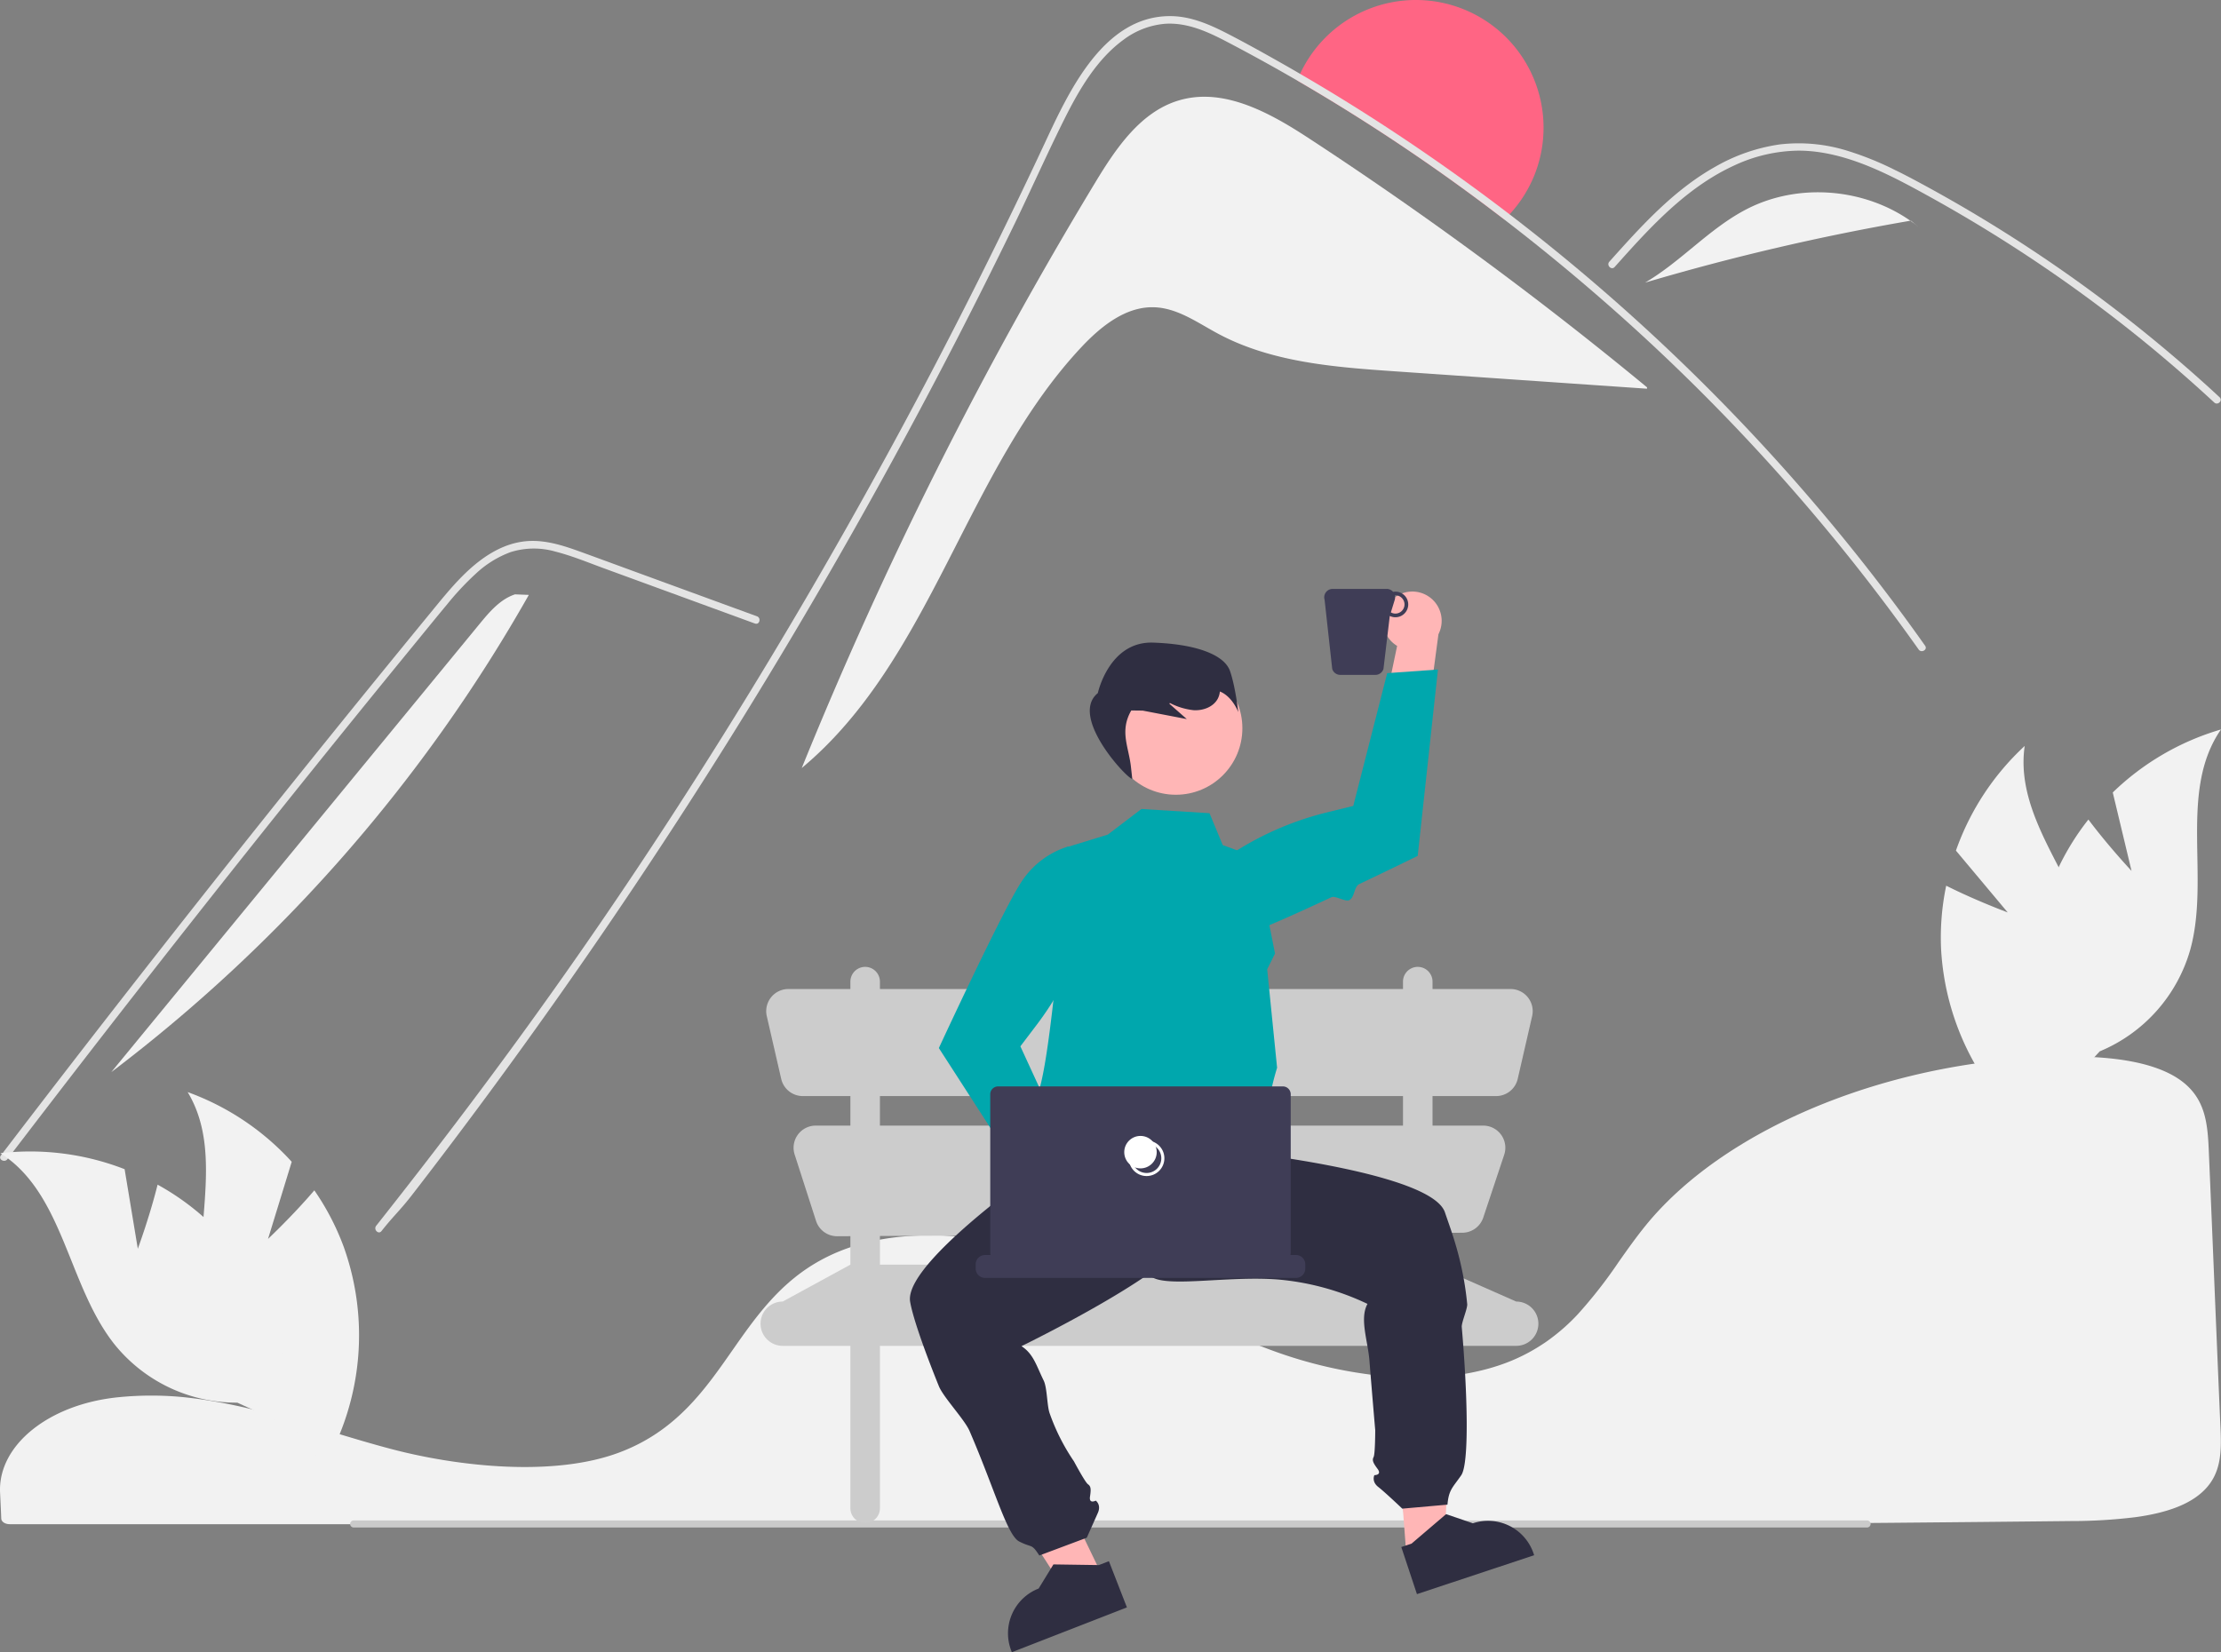 <svg xmlns="http://www.w3.org/2000/svg" data-name="Layer 1" width="748.83" height="557.2" viewBox="0 0 748.83 557.2" xmlns:xlink="http://www.w3.org/1999/xlink"><rect x="0" y="0" width="748.83" height="557.2" fill="#808080" stroke="none"/><path d="M276.601,642.057c-3.6,0-7.207.171-10.729.516l-.513.05c-23.365,2.378-40.456,16.173-39.753,32.09l.136,2.878c.09,1.819.185,3.775.264,5.945.043,1.07,1.311,1.892,2.889,1.892H803.628c40.521-.283,80.896-.64,119.996-1.06a177.652,177.652,0,0,0,21.954-1.31c10.866-1.48,18.408-4.415,23.058-8.972h.001c5.783-5.65,5.966-12.766,5.616-20.805-.712-16.232-1.419-33.285-2.124-50.286-.623-14.983-1.243-29.927-1.863-44.233-.383-8.49-1.235-15.984-7.803-21.712-7.119-6.194-20.101-9.334-38.588-9.334-.223,0-.445,0-.671.001-57.936.237-115.342,23.171-142.845,57.067-3.167,3.903-6.118,8.082-8.972,12.124a158.916,158.916,0,0,1-13.78,17.664,66.949,66.949,0,0,1-9.103,8.169c-.223.178-.479.368-.749.549-.618.464-1.265.911-1.895,1.31a62.041,62.041,0,0,1-11.609,6.076l-.407.157c-.306.126-.638.252-.97.367a68.209,68.209,0,0,1-7.17,2.206c-10.484,2.66-22.405,3.298-35.432,1.894a151.752,151.752,0,0,1-35.23-8.265c-12.062-4.389-23.353-9.86-34.272-15.151-4.796-2.325-9.757-4.729-14.711-7.006-.931-.429-1.847-.848-2.777-1.267-6.051-2.715-11.537-4.957-16.77-6.854a146.281,146.281,0,0,0-39.965-8.521c-14.409-.908-27.107.805-37.732,5.079a60.65,60.65,0,0,0-8.535,4.233c-12.585,7.523-20.343,18.627-27.845,29.365-9.332,13.356-18.983,27.169-38.038,34.329-21.988,8.27-54.084,4.834-76.791-1.141-7.139-1.879-14.27-4.04-21.166-6.131q-4.178-1.267-8.361-2.517c-5.481-1.629-9.966-2.877-14.116-3.931l-1.313-.336c-.73-.183-1.461-.365-2.205-.539-4.929-1.191-9.519-2.129-14.039-2.866l-1.069-.18c-2.144-.325-4.148-.596-6.115-.823l-.785-.09A109.238,109.238,0,0,0,276.601,642.057Z" transform="translate(-225.585 -171.4)" fill="#f2f2f2"/><path d="M343.64,685.351a1.191,1.191,0,0,1,1.187-1.195h510.294a1.191,1.191,0,0,1,0,2.381h-510.294A1.191,1.191,0,0,1,343.64,685.351Z" transform="translate(-225.585 -171.4)" fill="#cacaca"/><path d="M746.005,214.44a42.86,42.86,0,0,1-11.46,29.24c-.56.61-1.15,1.2-1.75,1.77a650.403,650.403,0,0,0-69.84-46.89c.3-.76.62-1.51.97-2.25a43.043,43.043,0,0,1,82.08,18.13Z" transform="translate(-225.585 -171.4)" fill="#ff6584"/><path d="M780.915,302.04l-.04.45q-42.465-2.925-84.92-5.86c-20.45-1.41-41.61-3.01-59.68-12.69-6.86-3.67-13.54-8.57-21.32-8.91-9.65-.43-18.07,6.32-24.69,13.36-39.13,41.68-50.46,105.41-94.36,142.02a1394.138,1394.138,0,0,1,98.86-197.31c7.04-11.65,15.39-24.09,28.46-27.89,12.47-3.63,25.23,1.67,36.71,8.47,2.46,1.46,4.86,2.99,7.18,4.51q26.535,17.37,52.2,36.07Q750.83,277.195,780.915,302.04Z" transform="translate(-225.585 -171.4)" fill="#f2f2f2"/><path d="M872.475,390.44a670.651,670.651,0,0,0-104.75-116.27q-16.965-14.91-34.93-28.72a650.403,650.403,0,0,0-69.84-46.89q-11.94-6.93-24.16-13.31c-6.33-3.29-13.07-6.3-20.37-5.83a27.102,27.102,0,0,0-14.07,5.41c-8.97,6.55-14.91,16.78-19.8,26.53-4.28,8.55-8.27,17.27-12.34,25.94-1.73,3.69-3.46,7.37-5.25,11.03q-9.36,19.23-19.16,38.25-12.63,24.51-25.99,48.65-28.065,50.745-59.23,99.66-45.81,71.895-98.02,139.43c-4.27,5.51-6.03,6.79-10.36,12.26-1,1.28-2.78-.52-1.79-1.79,36.11-45.64,67.55-88.76,99.25-137.58q35.85-55.215,67.76-112.88,10.245-18.495,20.06-37.22,15.885-30.315,30.67-61.2,3.9-8.13,7.72-16.32c8.09-17.33,19.87-43.1,42.62-42.75,6.69.1,12.9,2.81,18.76,5.81,5.97,3.07,11.83,6.33,17.68,9.64q3.51,1.98,6.99,4.02,13.785,8.01,27.16,16.69,22.32,14.475,43.46,30.68,10.035,7.695,19.77,15.74a673.547,673.547,0,0,1,109.09,114.31q5.745,7.635,11.25,15.44C875.595,390.5,873.405,391.76,872.475,390.44Z" transform="translate(-225.585 -171.4)" fill="#e4e4e4"/><path d="M769.977,261.442c1.322-1.474,2.635-2.947,3.966-4.421C784.435,245.418,795.692,233.949,810.1,227.297a52.457,52.457,0,0,1,21.977-5.094c7.865.025,15.552,2.088,22.819,4.976,3.436,1.373,6.796,2.93,10.104,4.589,3.781,1.903,7.495,3.932,11.191,5.979q10.408,5.76,20.546,12.024,20.171,12.466,39.079,26.836,9.802,7.452,19.199,15.393,8.74,7.376,17.127,15.148c1.196,1.103,2.981-.682,1.785-1.785-1.474-1.373-2.964-2.737-4.454-4.084q-6.315-5.709-12.833-11.199-11.885-10.029-24.385-19.283-19.439-14.399-40.216-26.844-10.383-6.214-21.051-11.906c-2.147-1.145-4.32-2.265-6.518-3.326a103.899,103.899,0,0,0-15.493-6.307,55.117,55.117,0,0,0-23.4-2.299,60.923,60.923,0,0,0-21.59,7.469c-14.146,7.907-25.118,20.133-35.795,32.065C767.114,260.861,768.891,262.655,769.977,261.442Z" transform="translate(-225.585 -171.4)" fill="#e4e4e4"/><path d="M480.127,381.683l-33.898-12.398-16.83-6.156c-5.481-2.005-10.95-4.287-16.616-5.723a26.214,26.214,0,0,0-15.04.192,34.663,34.663,0,0,0-11.73,7.272,95.195,95.195,0,0,0-9.621,10.275c-3.664,4.404-7.274,8.853-10.901,13.288q-22.45,27.456-44.606,55.149-22.156,27.693-44.016,55.622-21.913,27.997-43.525,56.228-2.647,3.458-5.29,6.92c-.973,1.275-3.168.018-2.181-1.275q21.771-28.515,43.846-56.797,22.129-28.349,44.564-56.458,22.434-28.108,45.172-55.973,5.665-6.942,11.348-13.868c3.196-3.895,6.356-7.832,9.862-11.458,6.435-6.655,14.474-12.536,24.097-12.696,5.658-.094,11.133,1.702,16.39,3.603,5.667,2.05,11.32,4.139,16.98,6.209l34.135,12.485,8.534,3.121c1.514.554.86,2.996-.672,2.436Z" transform="translate(-225.585 -171.4)" fill="#e4e4e4"/><path d="M814.561,241.898c17.226-8.853,39.287-7.119,55.116,3.942a786.115,786.115,0,0,0-89.437,20.874C792.44,259.564,801.984,248.362,814.561,241.898Z" transform="translate(-225.585 -171.4)" fill="#f2f2f2"/><path d="M869.847,245.809l3.316,2.696c-1.122-.943-2.288-1.828-3.486-2.665C869.734,245.83,869.79,245.819,869.847,245.809Z" transform="translate(-225.585 -171.4)" fill="#f2f2f2"/><path d="M387.289,381.807c3.337-4.062,6.944-8.315,11.936-9.964l4.66.184A528.553,528.553,0,0,1,263.104,532.971Q325.197,457.389,387.289,381.807Z" transform="translate(-225.585 -171.4)" fill="#f2f2f2"/><path d="M736.794,610.343l-28.217-12.449V587.192l10.056-.057a7.469,7.469,0,0,0,7.044-5.107l7.064-21.193a7.469,7.469,0,0,0-7.086-9.831h-17.078v-9.959h21.44a7.469,7.469,0,0,0,7.279-5.796l4.865-21.163a7.469,7.469,0,0,0-7.279-9.143H708.576v-2.49a4.979,4.979,0,0,0-9.959,0v2.49H522.26v-2.49a4.979,4.979,0,0,0-9.959,0v2.49h-20.911a7.469,7.469,0,0,0-7.279,9.143l4.865,21.163a7.469,7.469,0,0,0,7.279,5.796h16.046v9.959H500.617a7.469,7.469,0,0,0-7.109,9.76L500.718,583.141a7.469,7.469,0,0,0,7.151,5.178l4.432-.025v9.6l-22.823,12.449a7.469,7.469,0,0,0-7.469,7.469v0a7.469,7.469,0,0,0,7.469,7.469h22.823v54.774a4.979,4.979,0,0,0,9.959,0V625.281H698.617v54.774a4.979,4.979,0,0,0,9.959,0V625.281h28.217a7.469,7.469,0,0,0,7.469-7.469v0A7.469,7.469,0,0,0,736.794,610.343Zm-214.533-69.298H698.617v9.959H522.26Zm0,56.849v-9.656l176.357-.991v10.646Z" transform="translate(-225.585 -171.4)" fill="#ccc"/><path d="M315.956,589.214l7.985-26.005a87.77,87.77,0,0,0-35.084-23.506c13.124,21.743.407,50.108,5.706,74.946a52.794,52.794,0,0,0,28.277,35.978l12.117,15.014a88.466,88.466,0,0,0,6.502-73.787,85.453,85.453,0,0,0-9.894-19.018C324.364,581.302,315.956,589.214,315.956,589.214Z" transform="translate(-225.585 -171.4)" fill="#f2f2f2"/><path d="M272.05,592.537l-4.451-26.836a87.77,87.77,0,0,0-41.885-5.392c21.444,13.608,22.711,44.667,38.532,64.535a52.794,52.794,0,0,0,41.355,19.591l17.541,8.034a88.466,88.466,0,0,0-27.088-68.942,85.452,85.452,0,0,0-17.337-12.609C276.048,581.705,272.05,592.537,272.05,592.537Z" transform="translate(-225.585 -171.4)" fill="#f2f2f2"/><path d="M902.511,479.118,885.044,458.264a87.77,87.77,0,0,1,23.186-35.296c-3.639,25.135,19.106,46.324,23.879,71.269a52.794,52.794,0,0,1-12.066,44.141l-5.327,18.543a88.466,88.466,0,0,1-34.677-65.454,85.452,85.452,0,0,1,1.723-21.368C891.687,475.098,902.511,479.118,902.511,479.118Z" transform="translate(-225.585 -171.4)" fill="#f2f2f2"/><path d="M944.254,465.111,937.921,438.655a87.77,87.77,0,0,1,36.494-21.251c-14.467,20.874-3.559,49.983-10.412,74.438a52.794,52.794,0,0,1-30.485,34.127l-13.038,14.221a88.466,88.466,0,0,1-1.846-74.05,85.453,85.453,0,0,1,11.072-18.357C936.359,456.685,944.254,465.111,944.254,465.111Z" transform="translate(-225.585 -171.4)" fill="#f2f2f2"/><polygon points="373.867 536.045 362.393 541.58 335.583 499.958 352.517 491.789 373.867 536.045" fill="#ffb6b6"/><path d="M600.746,539.922,590.548,555.309s-60.634,40.153-58.103,55.09c.885,5.225,4.733,16.216,9.682,28.465,1.521,3.764,8.666,11.244,10.341,15.115,8.455,19.54,12.665,35.174,16.726,37.266,4.51,2.338,4.048.483,6.811,4.745l16-6s2.492-5.594,3.73-8.365-.703-4.149-.703-4.149-2.349,1.252-1.941-1.378.267-3.46-.703-4.149-4.726-7.736-4.726-7.736a69.822,69.822,0,0,1-8.194-16.234c-.893-2.521-.804-8.562-2-11-2.52-5.137-3.412-8.929-7.484-11.6,0,0,51.267-24.907,56.077-36.82s-.139-51.196-.139-51.196Z" transform="translate(-225.585 -171.4)" fill="#2f2e41"/><path d="M605.536,713.49,566.738,728.6l-.191-.491A16.207,16.207,0,0,1,575.766,707.127l.001-0,4.993-8.137,15.317.227,3.387-1.319Z" transform="translate(-225.585 -171.4)" fill="#2f2e41"/><polygon points="470.462 475.448 489.209 474.029 486.873 523.483 474.17 524.444 470.462 475.448" fill="#ffb6b6"/><path d="M593.027,553.529c-4.311-18.982,7.837,37.617,20.437,48.199,4.954,4.161,25.693-.146,42.862,1.166a87.671,87.671,0,0,1,30.32,8.236c-2.739,4.991.127,12.44.66,19.137.972,12.217,1.951,23.451,1.951,23.451s-.009,7.985-.543,9.049-.268,1.863,1.326,3.994-1.067,2.128-1.067,2.128-1.067,2.128,1.326,3.994,8.074,7.301,8.074,7.301l15.237-1.353c.44-5.061,1.755-5.726,4.64-9.907,2.746-3.956,2.117-27.695.182-49.977-.131-1.51,1.975-6.261,1.833-7.752-1.43-14.951-5.641-25.314-7.499-30.908-1.281-3.86-7.435-7.188-15.752-9.992-1.269-.428-2.589-.844-3.949-1.247-22.935-6.803-57.459-10.145-57.459-10.145l-18.877-16.79Z" transform="translate(-225.585 -171.4)" fill="#2f2e41"/><path d="M698.047,693.13l3.449-1.145,11.649-9.948,9.036,3.079.001-0a16.207,16.207,0,0,1,20.487,10.274l.166.5-39.515,13.121Z" transform="translate(-225.585 -171.4)" fill="#2f2e41"/><path d="M610.424,444.232l-11.34,8.635-13.676,4.203s-5.654,79.528-10.748,84.623-.5,5.231-1.524,11.849-3.512,20.184-3.512,20.184c34.387,18.203,64.032,18.691,87.845-2.609a5.931,5.931,0,0,0-3.236-6.695c-4.432-2.352,4.086-13.328.464-15.163s1.472-17.755,1.472-17.755l-3.342-33.216,2.64-5.31-6.443-32.489-11.18-4.083-4.466-10.76Z" transform="translate(-225.585 -171.4)" fill="#00a7ad"/><circle cx="396.448" cy="245.596" r="22.431" fill="#ffb6b6"/><path d="M603.32,585.581a9.83,9.83,0,0,0-11.207-10.08l-15.982-31.064L567.227,560.257l16.541,27.073a9.884,9.884,0,0,0,19.551-1.749Z" transform="translate(-225.585 -171.4)" fill="#ffb6b6"/><path d="M576.406,577.982l-34.278-53.127.113-.244c.129-.28,7.892-17.045,15.413-32.4,1.158-2.365,2.311-4.696,3.429-6.928q.724-1.445,1.426-2.83c3.159-6.228,5.919-11.375,7.566-13.82A29.015,29.015,0,0,1,585.45,456.968l.159-.041.151.063a14.724,14.724,0,0,1,8.763,16.198,104.296,104.296,0,0,1-19.353,43.755l-5.557,7.325,19.312,41.985Z" transform="translate(-225.585 -171.4)" fill="#00a7ad"/><path d="M665.672,597.791v1.427a3.152,3.152,0,0,1-3.152,3.152H557.698a3.152,3.152,0,0,1-3.152-3.152V597.791a3.152,3.152,0,0,1,3.152-3.152H559.559a2.651,2.651,0,0,1-.102-.708V540.431a2.645,2.645,0,0,1,2.643-2.643h96.017a2.645,2.645,0,0,1,2.643,2.643v53.5a2.498,2.498,0,0,1-.102.708h1.861A3.152,3.152,0,0,1,665.672,597.791Z" transform="translate(-225.585 -171.4)" fill="#3f3d56"/><path d="M612.174,568.015a5.991,5.991,0,1,1,5.991-5.991A5.997,5.997,0,0,1,612.174,568.015Zm0-10.949a4.958,4.958,0,1,0,4.958,4.958A4.964,4.964,0,0,0,612.174,557.066Z" transform="translate(-225.585 -171.4)" fill="#fff"/><circle cx="384.524" cy="388.559" r="5.474" fill="#fff"/><path d="M694.279,374.336a9.83,9.83,0,0,0,2.359,14.888l-7.146,34.195,16.879-6.683,4.198-31.448A9.884,9.884,0,0,0,694.279,374.336Z" transform="translate(-225.585 -171.4)" fill="#ffb6b6"/><path d="M710.402,397.187l-6.826,62.857-.242.119c-.199.098-8.847,4.339-19.461,9.391-1.791.852-1.534,4.543-3.405,5.426-1.289.608-4.693-1.597-5.996-.988-11.602,5.426-23.334,10.702-28.01,12.131a29.015,29.015,0,0,1-19.289-.621l-.149-.068-.078-.144a14.724,14.724,0,0,1,3.392-18.101,104.296,104.296,0,0,1,42.587-21.804l8.929-2.191,11.436-44.776Z" transform="translate(-225.585 -171.4)" fill="#00a7ad"/><path d="M672.186,373.682l2.568,23.309A2.845,2.845,0,0,0,677.473,399h11.839a2.845,2.845,0,0,0,2.72-2.009l2.127-17.865A4.321,4.321,0,1,0,695.274,370.998a2.82,2.82,0,0,0-2.159-.998h-18.21A2.846,2.846,0,0,0,672.186,373.682Zm22.346,4.236,1.303-4.236a2.816,2.816,0,0,0,.043-1.506c.056-.003.108-.017.165-.017a3.085,3.085,0,0,1,0,6.17A3.046,3.046,0,0,1,694.532,377.918Z" transform="translate(-225.585 -171.4)" fill="#3f3d56"/><path d="M640.303,397.726c-1.845-5.367-11.027-9.089-25.914-9.606s-18.662,17.026-18.662,17.026c-9.938,8.062,10.612,29.645,11.606,28.868l-.447-4.055C606.145,423.241,603,418,607,411l3.841.044q7.441,1.431,14.882,2.862l-5.873-5.171.166-.256a22.727,22.727,0,0,0,8.017,2.434c3.157.186,6.607-1.071,8.119-3.848a6.466,6.466,0,0,0,.725-2.46c4.257,1.701,6.203,6.948,6.203,6.948S642.148,403.092,640.303,397.726Z" transform="translate(-225.585 -171.4)" fill="#2f2e41"/></svg>